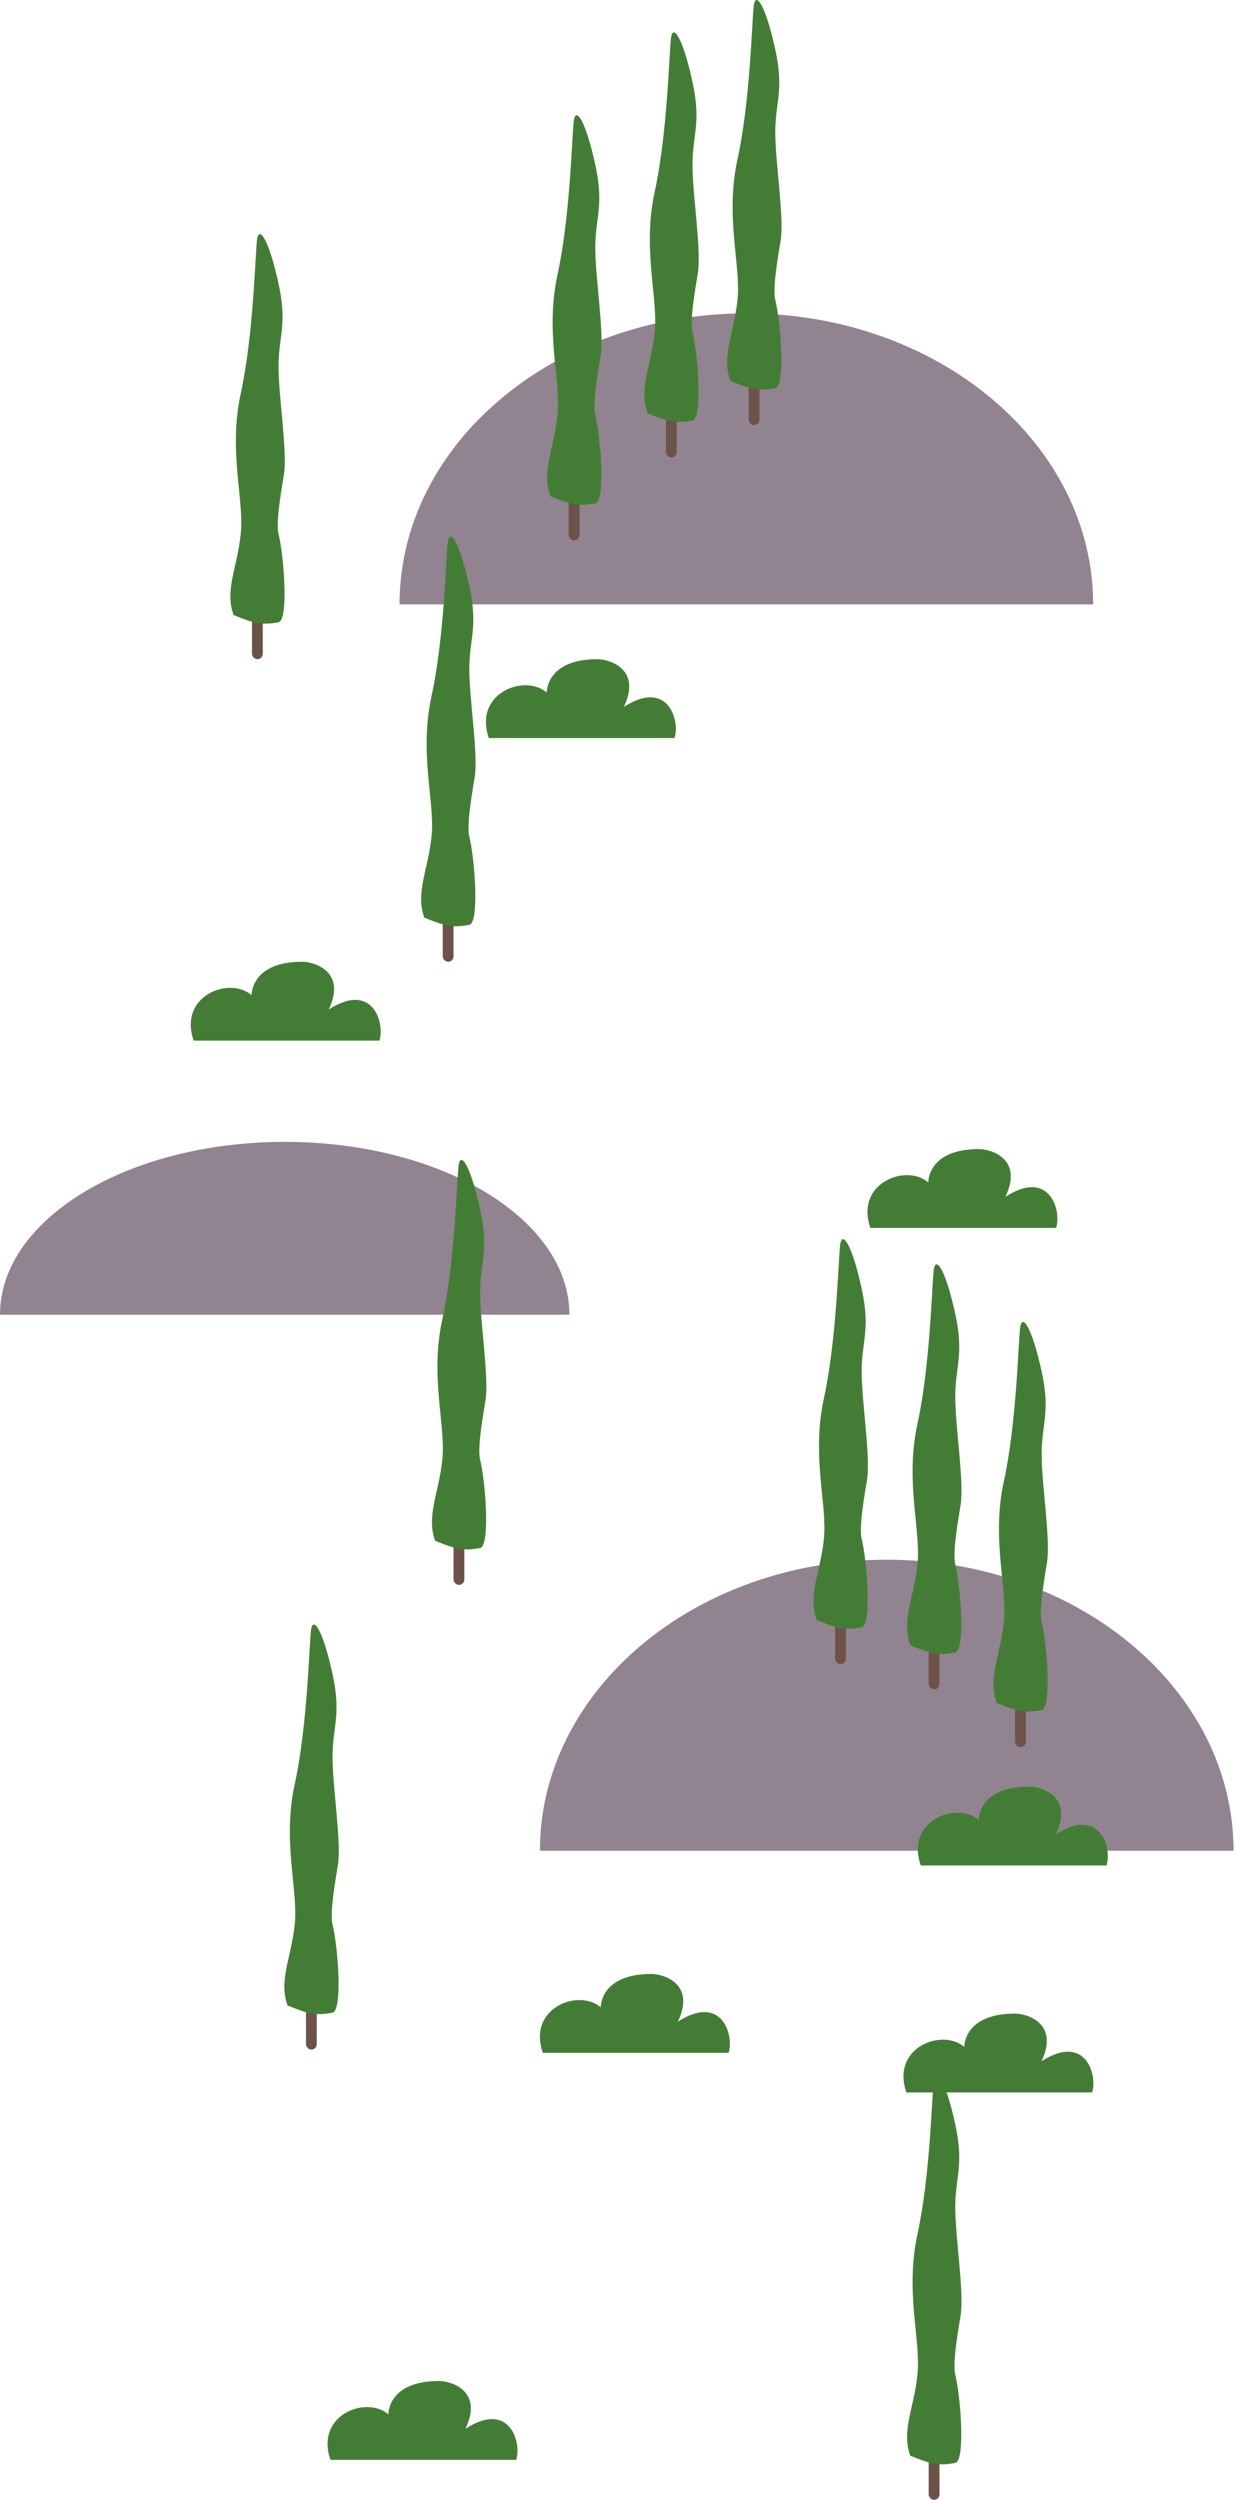 <svg width="237" height="479" viewBox="0 0 237 479" fill="none" xmlns="http://www.w3.org/2000/svg">
<path fill-rule="evenodd" clip-rule="evenodd" d="M236.529 354.614H103.53C103.53 323.821 133.303 298.857 170.03 298.857C206.756 298.857 236.529 323.821 236.529 354.614Z" fill="#918390"/>
<path d="M209.41 400.932H173.793C170.8 392.261 180.735 388.57 184.899 392.219C184.899 392.219 184.722 385.823 194.617 385.823C196.916 385.823 203.163 387.669 199.693 394.966C208.239 389.471 210.48 397.727 209.41 400.932Z" fill="#437D35"/>
<path d="M129.347 141.417H93.73C90.737 132.746 100.671 129.054 104.836 132.703C104.836 132.703 104.658 126.307 114.553 126.307C116.853 126.307 123.1 128.153 119.629 135.45C128.175 129.956 130.417 138.212 129.347 141.417Z" fill="#437D35"/>
<path d="M202.509 235.284H166.892C163.899 226.613 173.833 222.922 177.998 226.57C177.998 226.57 177.821 220.174 187.716 220.174C190.015 220.174 196.262 222.02 192.791 229.317C201.338 223.823 203.579 232.079 202.509 235.284Z" fill="#437D35"/>
<path d="M72.751 199.393H37.134C34.141 190.722 44.075 187.031 48.24 190.68C48.24 190.68 48.063 184.284 57.958 184.284C60.257 184.284 66.504 186.129 63.033 193.427C71.58 187.932 73.821 196.188 72.751 199.393Z" fill="#437D35"/>
<path d="M139.7 393.34H104.084C101.09 384.669 111.025 380.978 115.189 384.626C115.189 384.626 115.012 378.23 124.907 378.23C127.206 378.23 133.453 380.076 129.983 387.373C138.529 381.879 140.77 390.135 139.7 393.34Z" fill="#437D35"/>
<path d="M212.171 357.449H176.554C173.561 348.779 183.495 345.087 187.66 348.736C187.66 348.736 187.483 342.34 197.378 342.34C199.677 342.34 205.924 344.186 202.453 351.483C211 345.988 213.241 354.244 212.171 357.449Z" fill="#437D35"/>
<path d="M98.979 471.333H63.362C60.368 462.662 70.303 458.97 74.468 462.619C74.468 462.619 74.29 456.223 84.185 456.223C86.484 456.223 92.732 458.069 89.261 465.366C97.807 459.872 100.049 468.128 98.979 471.333Z" fill="#437D35"/>
<path fill-rule="evenodd" clip-rule="evenodd" d="M209.611 115.805C209.611 115.805 209.611 115.805 209.611 115.804C209.611 85.011 179.838 60.047 143.112 60.047C106.385 60.047 76.612 85.011 76.612 115.804C76.612 115.805 76.612 115.805 76.612 115.805H209.611Z" fill="#918390"/>
<rect x="160.127" y="297.477" width="2.071" height="21.396" rx="1.035" fill="#6D5249"/>
<path d="M157.976 294.884C157.286 301.441 154.869 305.582 156.595 310.413C160.046 311.794 161.771 312.484 165.223 311.794C167.196 311.399 166.257 299.025 165.223 294.884C164.631 292.516 165.952 285.485 166.257 283.496C166.947 279.009 165.223 268.656 165.223 262.79C165.223 256.923 166.948 254.852 165.223 246.915C163.39 238.484 161.427 235.527 161.082 238.632C160.736 241.738 160.391 256.923 157.976 267.966C155.561 279.009 158.666 288.327 157.976 294.884Z" fill="#437D35"/>
<rect x="58.667" y="371.329" width="2.071" height="21.396" rx="1.035" fill="#6D5249"/>
<path d="M56.516 368.736C55.826 375.293 53.409 379.434 55.135 384.265C58.586 385.646 60.311 386.336 63.763 385.646C65.736 385.251 64.797 372.877 63.763 368.736C63.171 366.369 64.492 359.337 64.797 357.348C65.487 352.861 63.763 342.508 63.763 336.642C63.763 330.775 65.488 328.704 63.763 320.767C61.93 312.336 59.967 309.379 59.622 312.485C59.276 315.59 58.931 330.775 56.516 341.818C54.101 352.861 57.206 362.179 56.516 368.736Z" fill="#437D35"/>
<rect x="178.072" y="302.309" width="2.071" height="21.396" rx="1.035" fill="#6D5249"/>
<path d="M175.921 299.715C175.231 306.272 172.814 310.414 174.54 315.245C177.991 316.625 179.716 317.316 183.168 316.625C185.141 316.231 184.203 303.857 183.168 299.715C182.577 297.348 183.897 290.316 184.203 288.327C184.892 283.841 183.168 273.488 183.168 267.621C183.168 261.754 184.894 259.684 183.168 251.746C181.335 243.316 179.372 240.358 179.027 243.464C178.682 246.57 178.337 261.754 175.921 272.798C173.506 283.841 176.611 293.159 175.921 299.715Z" fill="#437D35"/>
<rect x="194.637" y="313.351" width="2.071" height="21.396" rx="1.035" fill="#6D5249"/>
<path d="M192.486 310.758C191.796 317.315 189.379 321.457 191.104 326.288C194.555 327.668 196.281 328.359 199.733 327.668C201.706 327.274 200.767 314.9 199.733 310.758C199.141 308.391 200.462 301.359 200.767 299.37C201.457 294.884 199.733 284.531 199.733 278.664C199.733 272.797 201.458 270.727 199.733 262.789C197.9 254.359 195.936 251.401 195.591 254.507C195.246 257.613 194.901 272.797 192.486 283.841C190.07 294.884 193.176 304.202 192.486 310.758Z" fill="#437D35"/>
<rect x="178.072" y="457.604" width="2.071" height="21.396" rx="1.035" fill="#6D5249"/>
<path d="M175.921 455.011C175.231 461.568 172.814 465.709 174.54 470.54C177.991 471.921 179.716 472.611 183.168 471.921C185.141 471.526 184.203 459.152 183.168 455.011C182.577 452.643 183.897 445.611 184.203 443.623C184.892 439.136 183.168 428.783 183.168 422.917C183.168 417.05 184.894 414.979 183.168 407.042C181.335 398.611 179.372 395.654 179.027 398.759C178.682 401.865 178.337 417.05 175.921 428.093C173.506 439.136 176.611 448.454 175.921 455.011Z" fill="#437D35"/>
<rect x="143.562" y="60.047" width="2.071" height="21.396" rx="1.035" fill="#6D5249"/>
<path d="M141.412 57.455C140.721 64.012 138.305 68.153 140.03 72.984C143.481 74.365 145.207 75.055 148.658 74.365C150.632 73.97 149.693 61.596 148.658 57.455C148.067 55.087 149.387 48.055 149.693 46.066C150.383 41.58 148.658 31.227 148.658 25.36C148.658 19.494 150.384 17.423 148.658 9.486C146.826 1.055 144.862 -1.903 144.517 1.203C144.172 4.309 143.827 19.494 141.412 30.537C138.996 41.58 142.102 50.898 141.412 57.455Z" fill="#437D35"/>
<rect x="84.894" y="162.888" width="2.071" height="21.396" rx="1.035" fill="#6D5249"/>
<path d="M82.743 160.295C82.053 166.852 79.637 170.993 81.362 175.825C84.813 177.205 86.539 177.895 89.99 177.205C91.964 176.81 91.025 164.436 89.99 160.295C89.399 157.928 90.719 150.896 91.025 148.907C91.715 144.42 89.99 134.067 89.99 128.201C89.99 122.334 91.716 120.263 89.99 112.326C88.158 103.895 86.194 100.938 85.849 104.044C85.504 107.15 85.159 122.334 82.744 133.377C80.328 144.42 83.434 153.738 82.743 160.295Z" fill="#437D35"/>
<rect x="109.052" y="82.134" width="2.071" height="21.396" rx="1.035" fill="#6D5249"/>
<path d="M106.901 79.541C106.211 86.098 103.794 90.239 105.519 95.071C108.97 96.451 110.696 97.141 114.148 96.451C116.121 96.056 115.182 83.682 114.148 79.541C113.556 77.174 114.877 70.142 115.182 68.153C115.872 63.667 114.148 53.313 114.148 47.447C114.148 41.58 115.873 39.51 114.148 31.572C112.315 23.142 110.351 20.184 110.006 23.29C109.661 26.396 109.316 41.58 106.901 52.623C104.485 63.666 107.591 72.984 106.901 79.541Z" fill="#437D35"/>
<rect x="127.688" y="66.259" width="2.071" height="21.396" rx="1.035" fill="#6D5249"/>
<path d="M125.537 63.667C124.846 70.224 122.43 74.365 124.155 79.196C127.606 80.577 129.332 81.267 132.783 80.577C134.757 80.182 133.818 67.808 132.783 63.667C132.192 61.299 133.512 54.267 133.818 52.278C134.508 47.792 132.783 37.439 132.783 31.572C132.783 25.706 134.509 23.635 132.783 15.698C130.951 7.267 128.987 4.309 128.642 7.415C128.297 10.521 127.952 25.706 125.537 36.749C123.121 47.792 126.227 57.11 125.537 63.667Z" fill="#437D35"/>
<rect x="48.315" y="104.911" width="2.071" height="21.396" rx="1.035" fill="#6D5249"/>
<path d="M46.163 102.318C45.473 108.875 43.057 113.016 44.782 117.848C48.233 119.228 49.959 119.918 53.41 119.228C55.383 118.833 54.445 106.459 53.41 102.318C52.819 99.951 54.139 92.919 54.445 90.93C55.135 86.443 53.41 76.09 53.41 70.224C53.41 64.357 55.136 62.286 53.41 54.349C51.578 45.918 49.614 42.961 49.269 46.067C48.924 49.172 48.579 64.357 46.163 75.4C43.748 86.443 46.854 95.761 46.163 102.318Z" fill="#437D35"/>
<path fill-rule="evenodd" clip-rule="evenodd" d="M109.183 251.917H0C7.81503e-05 233.624 24.442 218.794 54.592 218.794C84.742 218.794 109.183 233.624 109.183 251.917Z" fill="#918390"/>
<rect x="86.966" y="282.292" width="2.071" height="21.396" rx="1.035" fill="#6D5249"/>
<path d="M84.815 279.7C84.125 286.257 81.708 290.398 83.433 295.229C86.885 296.61 88.61 297.3 92.062 296.61C94.035 296.215 93.096 283.841 92.062 279.7C91.47 277.332 92.791 270.3 93.096 268.312C93.786 263.825 92.062 253.472 92.062 247.605C92.062 241.739 93.787 239.668 92.062 231.731C90.229 223.3 88.266 220.343 87.92 223.448C87.575 226.554 87.23 241.739 84.815 252.782C82.4 263.825 85.505 273.143 84.815 279.7Z" fill="#437D35"/>
</svg>
